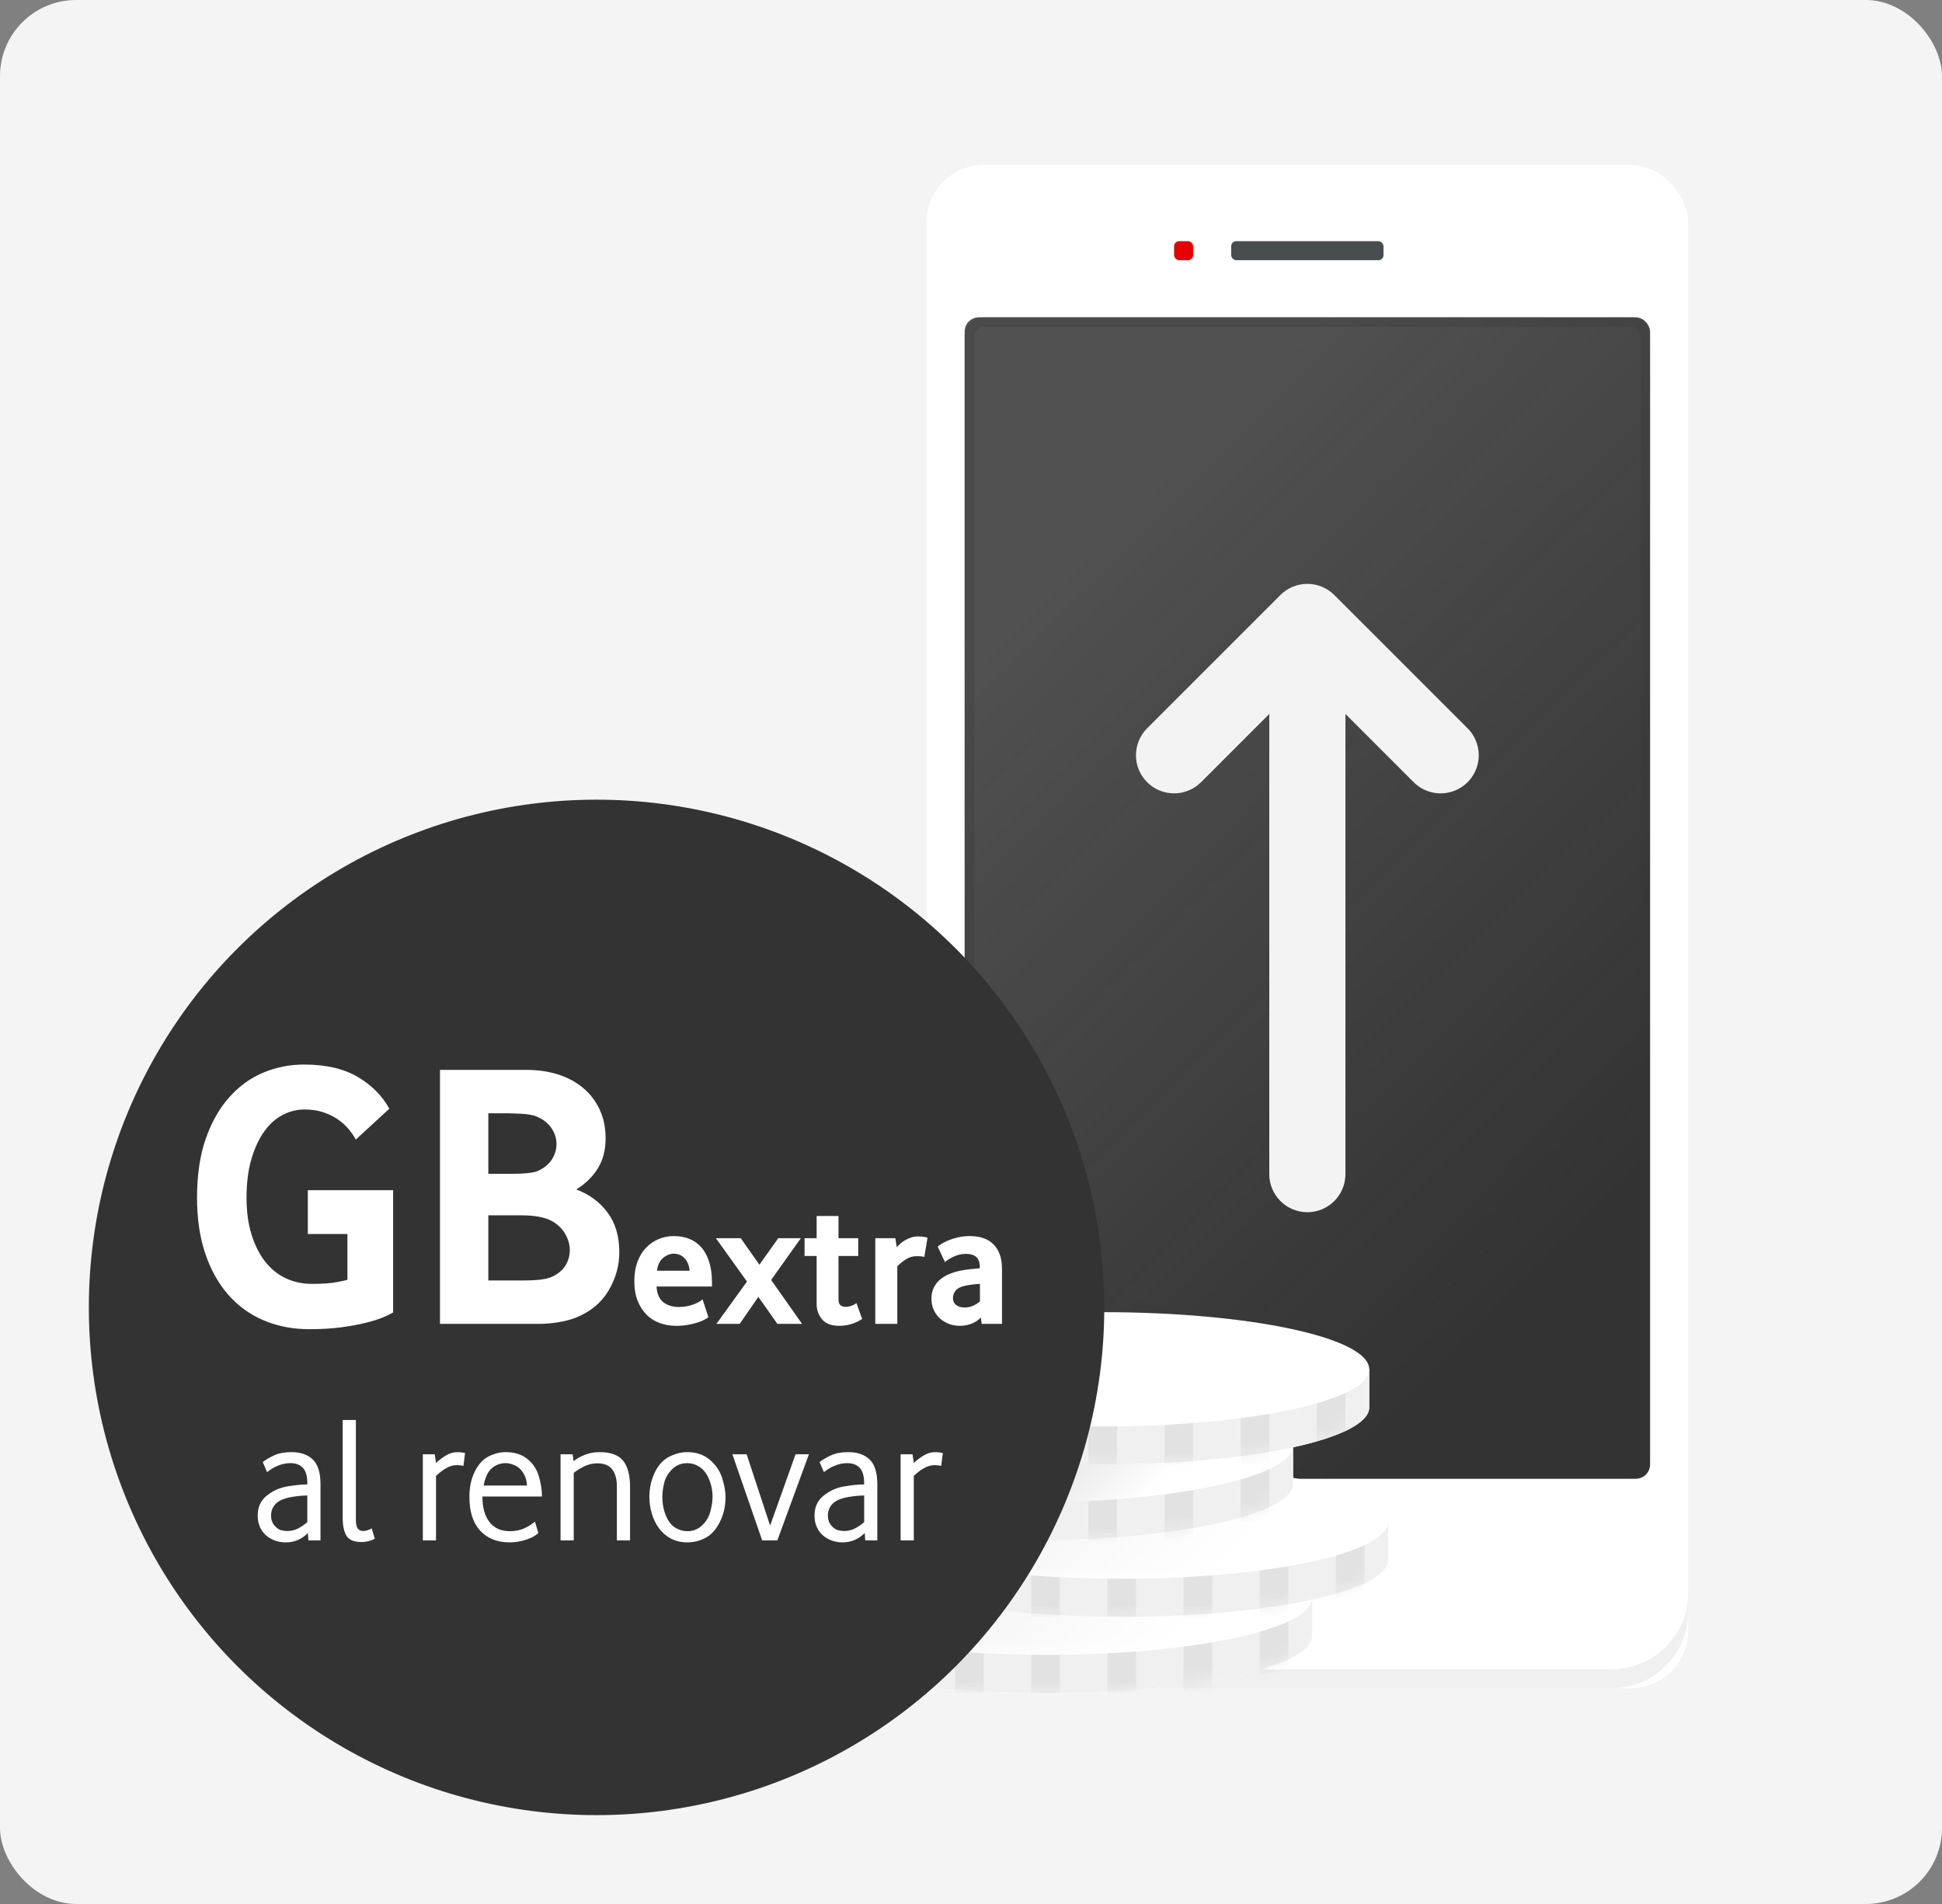 <?xml version="1.0" encoding="UTF-8"?>
<svg width="153px" height="150px" viewBox="0 0 153 150" version="1.1" xmlns="http://www.w3.org/2000/svg" xmlns:xlink="http://www.w3.org/1999/xlink">
    <rect x="0" y="0" width="153" height="150" fill="#808080" stroke="none"/>
    <title>Imagen prepago</title>
    <defs>
        <rect id="path-1" x="0" y="0" width="153" height="150" rx="6"></rect>
        <linearGradient x1="26.824%" y1="10.73%" x2="73.176%" y2="89.27%" id="linearGradient-3">
            <stop stop-color="#FFFFFF" stop-opacity="0.3" offset="0%"></stop>
            <stop stop-color="#F6F6F6" stop-opacity="0" offset="100%"></stop>
        </linearGradient>
        <path d="M39.375,1.875 L39.375,2.565 C35.708,1.252 29.025,0.375 21.375,0.375 C13.725,0.375 7.043,1.252 3.375,2.565 L3.375,1.875 L0.375,1.875 L0.375,4.875 C0.375,7.357 9.78,9.375 21.375,9.375 C32.97,9.375 42.375,7.357 42.375,4.875 L42.375,1.875 L39.375,1.875 Z" id="path-4"></path>
        <ellipse id="path-6" cx="21.375" cy="4.875" rx="21" ry="4.5"></ellipse>
        <linearGradient x1="23.831%" y1="42.479%" x2="77.531%" y2="55.996%" id="linearGradient-8">
            <stop stop-color="#000000" offset="0%"></stop>
            <stop stop-color="#000000" stop-opacity="0" offset="100%"></stop>
        </linearGradient>
        <path d="M39.375,1.875 L39.375,2.565 C35.708,1.252 29.025,0.375 21.375,0.375 C13.725,0.375 7.043,1.252 3.375,2.565 L3.375,1.875 L0.375,1.875 L0.375,4.875 C0.375,7.357 9.78,9.375 21.375,9.375 C32.97,9.375 42.375,7.357 42.375,4.875 L42.375,1.875 L39.375,1.875 Z" id="path-9"></path>
        <ellipse id="path-11" cx="21.375" cy="4.875" rx="21" ry="4.5"></ellipse>
        <linearGradient x1="25.615%" y1="44.993%" x2="75.534%" y2="54.946%" id="linearGradient-13">
            <stop stop-color="#000000" offset="0%"></stop>
            <stop stop-color="#000000" stop-opacity="0" offset="100%"></stop>
        </linearGradient>
        <path d="M39.375,1.875 L39.375,2.565 C35.708,1.252 29.025,0.375 21.375,0.375 C13.725,0.375 7.043,1.252 3.375,2.565 L3.375,1.875 L0.375,1.875 L0.375,4.875 C0.375,7.357 9.78,9.375 21.375,9.375 C32.97,9.375 42.375,7.357 42.375,4.875 L42.375,1.875 L39.375,1.875 Z" id="path-14"></path>
        <linearGradient x1="23.432%" y1="42.471%" x2="77.368%" y2="56.001%" id="linearGradient-16">
            <stop stop-color="#000000" offset="0%"></stop>
            <stop stop-color="#000000" stop-opacity="0" offset="100%"></stop>
        </linearGradient>
        <path d="M39.375,1.875 L39.375,2.565 C35.708,1.252 29.025,0.375 21.375,0.375 C13.725,0.375 7.043,1.252 3.375,2.565 L3.375,1.875 L0.375,1.875 L0.375,4.875 C0.375,7.357 9.78,9.375 21.375,9.375 C32.97,9.375 42.375,7.357 42.375,4.875 L42.375,1.875 L39.375,1.875 Z" id="path-17"></path>
    </defs>
    <g id="Page-1" stroke="none" stroke-width="1" fill="none" fill-rule="evenodd">
        <g id="PLP-T-Movil---Prepago---Desktop" transform="translate(-871, -863)">
            <g id="Prepago" transform="translate(649, 843)">
                <g id="Imagen-prepago" transform="translate(222, 20)">
                    <g id="prepago">
                        <mask id="mask-2" fill="white">
                            <use xlink:href="#path-1"></use>
                        </mask>
                        <use id="Mask" fill="#F4F4F4" xlink:href="#path-1"></use>
                        <g id="Group" mask="url(#mask-2)">
                            <g transform="translate(31, 1)" id="top-up-hi-dark">
                                <rect id="Rectangle" fill="#FFFFFF" fill-rule="nonzero" x="42" y="12" width="60" height="120" rx="4.5"></rect>
                                <path d="M96,130.5 L48,130.5 C44.686,130.5 42,127.814 42,124.5 L42,126 C42,129.314 44.686,132 48,132 L96,132 C99.314,132 102,129.314 102,126 L102,124.5 C102,127.814 99.314,130.5 96,130.5 Z" id="Path" fill="#000000" fill-rule="nonzero" opacity="0.06"></path>
                                <rect id="Rectangle" fill="#333333" fill-rule="nonzero" x="45" y="24" width="54" height="91.5" rx="1.125"></rect>
                                <rect id="Rectangle" fill="#4A4D4E" fill-rule="nonzero" x="66" y="18" width="12" height="1.5" rx="0.399"></rect>
                                <rect id="Rectangle" fill="#E60000" fill-rule="nonzero" x="61.5" y="18" width="1.5" height="1.5" rx="0.399"></rect>
                                <rect id="2c8bd59e-8208-4950-a411-d22bbbda0b23" x="0" y="0" width="144" height="144"></rect>
                                <rect id="Rectangle" fill="url(#linearGradient-3)" fill-rule="nonzero" opacity="0.5" x="45" y="24" width="54" height="91.5" rx="1.125"></rect>
                                <g id="Group" opacity="0.24" transform="translate(45, 24)" fill="#333333" fill-rule="nonzero">
                                    <path d="M52.5,0.75 C52.914,0.75 53.25,1.086 53.25,1.5 L53.25,90 C53.25,90.414 52.914,90.75 52.5,90.75 L1.5,90.75 C1.086,90.75 0.75,90.414 0.75,90 L0.75,1.5 C0.75,1.086 1.086,0.75 1.5,0.75 L52.5,0.75 L52.5,0.75 Z M52.5,0 L1.5,0 C0.672,0 0,0.672 0,1.5 L0,90 C0,90.828 0.672,91.5 1.5,91.5 L52.5,91.5 C53.328,91.5 54,90.828 54,90 L54,1.5 C54,0.672 53.328,0 52.5,0 Z" id="Shape"></path>
                                </g>
                                <rect id="eb752a2e-fbf3-434c-aace-e5b6cb2d4159" x="0" y="0" width="144" height="144"></rect>
                                <path d="M69.375,124.875 L69.375,125.565 C65.707,124.252 59.025,123.375 51.375,123.375 C43.725,123.375 37.042,124.252 33.375,125.565 L33.375,124.875 L30.375,124.875 L30.375,127.875 C30.375,130.357 39.78,132.375 51.375,132.375 C62.97,132.375 72.375,130.357 72.375,127.875 L72.375,124.875 L69.375,124.875 Z" id="Path" fill="#FFFFFF" fill-rule="nonzero"></path>
                                <path d="M69.375,124.875 L69.375,125.565 C65.707,124.252 59.025,123.375 51.375,123.375 C43.725,123.375 37.042,124.252 33.375,125.565 L33.375,124.875 L30.375,124.875 L30.375,127.875 C30.375,130.357 39.78,132.375 51.375,132.375 C62.97,132.375 72.375,130.357 72.375,127.875 L72.375,124.875 L69.375,124.875 Z" id="Path" fill="#FFFFFF" fill-rule="nonzero"></path>
                                <path d="M69.375,124.875 L69.375,125.565 C65.707,124.252 59.025,123.375 51.375,123.375 C43.725,123.375 37.042,124.252 33.375,125.565 L33.375,124.875 L30.375,124.875 L30.375,127.875 C30.375,130.357 39.78,132.375 51.375,132.375 C62.97,132.375 72.375,130.357 72.375,127.875 L72.375,124.875 L69.375,124.875 Z" id="Path" fill="#000000" fill-rule="nonzero" opacity="0.06"></path>
                                <g id="Clipped" transform="translate(30, 123)">
                                    <mask id="mask-5" fill="white">
                                        <use xlink:href="#path-4"></use>
                                    </mask>
                                    <g id="Path"></g>
                                    <g id="Group" opacity="0.06" mask="url(#mask-5)" stroke="#000000" stroke-width="2.25">
                                        <g transform="translate(3, 1.5)" id="Path">
                                            <line x1="0.375" y1="1.875" x2="0.375" y2="6.375"></line>
                                            <line x1="6.375" y1="1.875" x2="6.375" y2="7.875"></line>
                                            <line x1="12.375" y1="1.875" x2="12.375" y2="7.875"></line>
                                            <line x1="18.375" y1="1.875" x2="18.375" y2="7.875"></line>
                                            <line x1="24.375" y1="1.875" x2="24.375" y2="7.875"></line>
                                            <line x1="30.375" y1="1.875" x2="30.375" y2="7.875"></line>
                                            <line x1="36.375" y1="0.375" x2="36.375" y2="6.375"></line>
                                        </g>
                                    </g>
                                </g>
                                <ellipse id="Oval" fill="#FFFFFF" fill-rule="nonzero" cx="51.375" cy="124.875" rx="21" ry="4.5"></ellipse>
                                <g id="Clipped" transform="translate(30, 120)">
                                    <mask id="mask-7" fill="white">
                                        <use xlink:href="#path-6"></use>
                                    </mask>
                                    <g id="Oval"></g>
                                    <path d="M42.375,4.875 C42.375,2.535 34.05,0.615 23.4,0.375 L6.593,2.685 L12.877,9 C15.48,9.248 18.352,9.383 21.375,9.383 C33,9.375 42.375,7.357 42.375,4.875 Z" id="Path" fill="url(#linearGradient-8)" fill-rule="nonzero" opacity="0.2" mask="url(#mask-7)"></path>
                                </g>
                                <path d="M75.375,118.875 L75.375,119.565 C71.707,118.252 65.025,117.375 57.375,117.375 C49.725,117.375 43.042,118.252 39.375,119.565 L39.375,118.875 L36.375,118.875 L36.375,121.875 C36.375,124.358 45.78,126.375 57.375,126.375 C68.97,126.375 78.375,124.358 78.375,121.875 L78.375,118.875 L75.375,118.875 Z" id="Path" fill="#FFFFFF" fill-rule="nonzero"></path>
                                <path d="M75.375,118.875 L75.375,119.565 C71.707,118.252 65.025,117.375 57.375,117.375 C49.725,117.375 43.042,118.252 39.375,119.565 L39.375,118.875 L36.375,118.875 L36.375,121.875 C36.375,124.358 45.78,126.375 57.375,126.375 C68.97,126.375 78.375,124.358 78.375,121.875 L78.375,118.875 L75.375,118.875 Z" id="Path" fill="#FFFFFF" fill-rule="nonzero"></path>
                                <path d="M75.375,118.875 L75.375,119.565 C71.707,118.252 65.025,117.375 57.375,117.375 C49.725,117.375 43.042,118.252 39.375,119.565 L39.375,118.875 L36.375,118.875 L36.375,121.875 C36.375,124.358 45.78,126.375 57.375,126.375 C68.97,126.375 78.375,124.358 78.375,121.875 L78.375,118.875 L75.375,118.875 Z" id="Path" fill="#000000" fill-rule="nonzero" opacity="0.06"></path>
                                <g id="Clipped" transform="translate(36, 117)">
                                    <mask id="mask-10" fill="white">
                                        <use xlink:href="#path-9"></use>
                                    </mask>
                                    <g id="Path"></g>
                                    <g id="Group" opacity="0.06" mask="url(#mask-10)" stroke="#000000" stroke-width="2.25">
                                        <g transform="translate(3, 1.5)" id="Path">
                                            <line x1="0.375" y1="1.875" x2="0.375" y2="6.375"></line>
                                            <line x1="6.375" y1="1.875" x2="6.375" y2="7.875"></line>
                                            <line x1="12.375" y1="1.875" x2="12.375" y2="7.875"></line>
                                            <line x1="18.375" y1="1.875" x2="18.375" y2="7.875"></line>
                                            <line x1="24.375" y1="1.875" x2="24.375" y2="7.875"></line>
                                            <line x1="30.375" y1="1.875" x2="30.375" y2="7.875"></line>
                                            <line x1="36.375" y1="0.375" x2="36.375" y2="6.375"></line>
                                        </g>
                                    </g>
                                </g>
                                <ellipse id="Oval" fill="#FFFFFF" fill-rule="nonzero" cx="57.375" cy="118.875" rx="21" ry="4.5"></ellipse>
                                <g id="Clipped" transform="translate(36, 114)">
                                    <mask id="mask-12" fill="white">
                                        <use xlink:href="#path-11"></use>
                                    </mask>
                                    <g id="Oval"></g>
                                    <path d="M0.623,5.43 L1.567,6.375 C4.44,8.123 12.225,9.375 21.375,9.375 C32.97,9.375 42.375,7.357 42.375,4.875 C42.375,3.263 38.4,1.875 32.438,1.05 L0.623,5.43 Z" id="Path" fill="url(#linearGradient-13)" fill-rule="nonzero" opacity="0.2" mask="url(#mask-12)"></path>
                                </g>
                                <path d="M67.875,112.875 L67.875,113.565 C64.207,112.252 57.525,111.375 49.875,111.375 C42.225,111.375 35.542,112.252 31.875,113.565 L31.875,112.875 L28.875,112.875 L28.875,115.875 C28.875,118.358 38.28,120.375 49.875,120.375 C61.47,120.375 70.875,118.358 70.875,115.875 L70.875,112.875 L67.875,112.875 Z" id="Path" fill="#FFFFFF" fill-rule="nonzero"></path>
                                <path d="M67.875,112.875 L67.875,113.565 C64.207,112.252 57.525,111.375 49.875,111.375 C42.225,111.375 35.542,112.252 31.875,113.565 L31.875,112.875 L28.875,112.875 L28.875,115.875 C28.875,118.358 38.28,120.375 49.875,120.375 C61.47,120.375 70.875,118.358 70.875,115.875 L70.875,112.875 L67.875,112.875 Z" id="Path" fill="#FFFFFF" fill-rule="nonzero"></path>
                                <path d="M67.875,112.875 L67.875,113.565 C64.207,112.252 57.525,111.375 49.875,111.375 C42.225,111.375 35.542,112.252 31.875,113.565 L31.875,112.875 L28.875,112.875 L28.875,115.875 C28.875,118.358 38.28,120.375 49.875,120.375 C61.47,120.375 70.875,118.358 70.875,115.875 L70.875,112.875 L67.875,112.875 Z" id="Path" fill="#000000" fill-rule="nonzero" opacity="0.06"></path>
                                <g id="Clipped" transform="translate(28.5, 111)">
                                    <mask id="mask-15" fill="white">
                                        <use xlink:href="#path-14"></use>
                                    </mask>
                                    <g id="Path"></g>
                                    <g id="Group" opacity="0.06" mask="url(#mask-15)" stroke="#000000" stroke-width="2.25">
                                        <g transform="translate(3, 1.5)" id="Path">
                                            <line x1="0.375" y1="1.875" x2="0.375" y2="6.375"></line>
                                            <line x1="6.375" y1="1.875" x2="6.375" y2="7.875"></line>
                                            <line x1="12.375" y1="1.875" x2="12.375" y2="7.875"></line>
                                            <line x1="18.375" y1="1.875" x2="18.375" y2="7.875"></line>
                                            <line x1="24.375" y1="1.875" x2="24.375" y2="7.875"></line>
                                            <line x1="30.375" y1="1.875" x2="30.375" y2="7.875"></line>
                                            <line x1="36.375" y1="0.375" x2="36.375" y2="6.375"></line>
                                        </g>
                                    </g>
                                </g>
                                <ellipse id="Oval" fill="#FFFFFF" fill-rule="nonzero" cx="49.875" cy="112.875" rx="21" ry="4.5"></ellipse>
                                <path d="M50.782,108.382 L35.032,110.558 L41.445,117 C44.025,117.24 46.875,117.375 49.875,117.375 L50.325,117.375 C52.455,117.375 54.907,117.263 57.63,117.06 C63.922,116.528 68.715,115.358 70.305,113.925 L70.808,113.235 C70.85,113.122 70.873,113.003 70.875,112.882 C70.882,112.813 70.882,112.742 70.875,112.672 L69.435,111.233 C66.45,109.612 59.25,108.457 50.782,108.382 Z" id="Path" fill="url(#linearGradient-16)" fill-rule="nonzero" opacity="0.2"></path>
                                <path d="M73.875,106.875 L73.875,107.565 C70.207,106.252 63.525,105.375 55.875,105.375 C48.225,105.375 41.542,106.252 37.875,107.565 L37.875,106.875 L34.875,106.875 L34.875,109.875 C34.875,112.358 44.28,114.375 55.875,114.375 C67.47,114.375 76.875,112.358 76.875,109.875 L76.875,106.875 L73.875,106.875 Z" id="Path" fill="#FFFFFF" fill-rule="nonzero"></path>
                                <path d="M73.875,106.875 L73.875,107.565 C70.207,106.252 63.525,105.375 55.875,105.375 C48.225,105.375 41.542,106.252 37.875,107.565 L37.875,106.875 L34.875,106.875 L34.875,109.875 C34.875,112.358 44.28,114.375 55.875,114.375 C67.47,114.375 76.875,112.358 76.875,109.875 L76.875,106.875 L73.875,106.875 Z" id="Path" fill="#FFFFFF" fill-rule="nonzero"></path>
                                <path d="M73.875,106.875 L73.875,107.565 C70.207,106.252 63.525,105.375 55.875,105.375 C48.225,105.375 41.542,106.252 37.875,107.565 L37.875,106.875 L34.875,106.875 L34.875,109.875 C34.875,112.358 44.28,114.375 55.875,114.375 C67.47,114.375 76.875,112.358 76.875,109.875 L76.875,106.875 L73.875,106.875 Z" id="Path" fill="#000000" fill-rule="nonzero" opacity="0.06"></path>
                                <g id="Clipped" transform="translate(34.5, 105)">
                                    <mask id="mask-18" fill="white">
                                        <use xlink:href="#path-17"></use>
                                    </mask>
                                    <g id="Path"></g>
                                    <g id="Group" opacity="0.06" mask="url(#mask-18)" stroke="#000000" stroke-width="2.25">
                                        <g transform="translate(3, 1.5)" id="Path">
                                            <line x1="0.375" y1="1.875" x2="0.375" y2="6.375"></line>
                                            <line x1="6.375" y1="1.875" x2="6.375" y2="7.875"></line>
                                            <line x1="12.375" y1="1.875" x2="12.375" y2="7.875"></line>
                                            <line x1="18.375" y1="1.875" x2="18.375" y2="7.875"></line>
                                            <line x1="24.375" y1="1.875" x2="24.375" y2="7.875"></line>
                                            <line x1="30.375" y1="1.875" x2="30.375" y2="7.875"></line>
                                            <line x1="36.375" y1="0.375" x2="36.375" y2="6.375"></line>
                                        </g>
                                    </g>
                                </g>
                                <ellipse id="Oval" fill="#FFFFFF" fill-rule="nonzero" cx="55.875" cy="106.875" rx="21" ry="4.5"></ellipse>
                                <path d="M84.623,56.377 L74.123,45.877 C73.56,45.314 72.796,44.998 72,44.998 C71.204,44.998 70.44,45.314 69.877,45.877 L59.377,56.377 C58.205,57.55 58.205,59.45 59.377,60.623 C60.55,61.795 62.45,61.795 63.623,60.623 L69,55.245 L69,91.5 C69,93.157 70.343,94.5 72,94.5 C73.657,94.5 75,93.157 75,91.5 L75,55.245 L80.377,60.623 C81.136,61.381 82.241,61.677 83.277,61.399 C84.313,61.122 85.122,60.313 85.399,59.277 C85.677,58.241 85.381,57.136 84.623,56.377 Z" id="Path" fill="#FFFFFF" fill-rule="nonzero"></path>
                                <path d="M84.623,56.377 L74.123,45.877 C73.56,45.314 72.796,44.998 72,44.998 C71.204,44.998 70.44,45.314 69.877,45.877 L59.377,56.377 C58.205,57.55 58.205,59.45 59.377,60.623 C60.55,61.795 62.45,61.795 63.623,60.623 L69,55.245 L69,91.5 C69,93.157 70.343,94.5 72,94.5 C73.657,94.5 75,93.157 75,91.5 L75,55.245 L80.377,60.623 C81.136,61.381 82.241,61.677 83.277,61.399 C84.313,61.122 85.122,60.313 85.399,59.277 C85.677,58.241 85.381,57.136 84.623,56.377 Z" id="Path" fill="#333333" fill-rule="nonzero" opacity="0.06"></path>
                            </g>
                        </g>
                    </g>
                    <g id="Bolo-50-responsive" transform="translate(7, 63)">
                        <circle id="Oval-Copy-4" fill="#333333" cx="40" cy="40" r="40"></circle>
                        <g id="Group" transform="translate(6.462, 24)" fill="#FFFFFF" fill-rule="nonzero">
                            <path d="M9.044,34.512 C9.395,34.512 9.717,34.448 10.011,34.32 C10.305,34.192 10.565,34.009 10.793,33.772 L10.793,33.772 L10.836,34.356 L11.788,34.356 L11.788,29.933 C11.788,29.023 11.587,28.373 11.184,27.985 C10.781,27.596 10.219,27.402 9.499,27.402 C8.959,27.402 8.508,27.485 8.148,27.651 C7.788,27.817 7.484,27.994 7.238,28.184 L7.238,28.184 L7.579,28.98 C7.873,28.743 8.176,28.565 8.489,28.447 C8.802,28.328 9.11,28.269 9.414,28.269 C9.84,28.269 10.17,28.392 10.402,28.639 C10.634,28.885 10.75,29.293 10.75,29.862 L10.75,29.862 L10.75,29.947 C10.324,29.947 9.807,29.997 9.2,30.097 C8.594,30.196 8.048,30.438 7.565,30.822 C7.081,31.206 6.84,31.729 6.84,32.393 C6.84,32.744 6.901,33.052 7.025,33.317 C7.148,33.583 7.314,33.803 7.522,33.979 C7.731,34.154 7.965,34.287 8.226,34.377 C8.487,34.467 8.759,34.512 9.044,34.512 Z M9.172,33.616 C9.03,33.616 8.868,33.595 8.688,33.552 C8.508,33.509 8.33,33.384 8.155,33.175 C7.98,32.967 7.892,32.711 7.892,32.407 C7.892,32.066 7.996,31.775 8.205,31.533 C8.413,31.291 8.738,31.116 9.179,31.007 C9.62,30.898 10.144,30.834 10.75,30.815 L10.75,30.815 L10.75,32.919 C10.532,33.109 10.293,33.272 10.032,33.41 C9.771,33.547 9.485,33.616 9.172,33.616 Z M15.002,34.483 C15.22,34.483 15.422,34.457 15.607,34.405 C15.791,34.353 15.945,34.294 16.069,34.228 L16.069,34.228 L15.827,33.417 C15.562,33.55 15.339,33.616 15.159,33.616 C14.96,33.616 14.813,33.547 14.718,33.41 C14.623,33.272 14.576,33.047 14.576,32.734 L14.576,32.734 L14.576,24.871 L13.538,24.871 L13.538,32.564 C13.538,33.218 13.642,33.701 13.85,34.014 C14.059,34.327 14.443,34.483 15.002,34.483 Z M20.889,34.356 L20.889,29.279 C21.107,29.061 21.361,28.864 21.65,28.689 C21.939,28.513 22.236,28.426 22.539,28.426 C22.7,28.426 22.871,28.445 23.051,28.482 L23.051,28.482 L23.179,27.473 C22.961,27.425 22.767,27.402 22.596,27.402 C22.274,27.402 21.973,27.485 21.693,27.651 C21.413,27.817 21.145,28.018 20.889,28.255 L20.889,28.255 L20.79,27.572 L19.851,27.572 L19.851,34.356 L20.889,34.356 Z M26.677,34.512 C27.123,34.512 27.561,34.441 27.993,34.299 C28.424,34.156 28.744,33.981 28.952,33.772 L28.952,33.772 L28.682,32.877 C28.426,33.095 28.137,33.275 27.815,33.417 C27.492,33.559 27.123,33.63 26.706,33.63 C26.004,33.63 25.468,33.389 25.099,32.905 C24.729,32.422 24.544,31.753 24.544,30.9 L24.544,30.9 L29.237,30.9 C29.237,30.388 29.154,29.852 28.988,29.293 C28.822,28.734 28.516,28.279 28.071,27.928 C27.625,27.577 27.066,27.402 26.393,27.402 C25.947,27.402 25.502,27.511 25.056,27.729 C24.61,27.947 24.243,28.34 23.954,28.909 C23.665,29.478 23.52,30.151 23.52,30.928 C23.52,32.094 23.805,32.983 24.373,33.595 C24.942,34.206 25.71,34.512 26.677,34.512 Z M28.057,30.033 L24.644,30.033 C24.757,29.397 24.971,28.945 25.284,28.674 C25.596,28.404 25.966,28.269 26.393,28.269 C26.582,28.269 26.81,28.324 27.075,28.433 C27.341,28.542 27.566,28.738 27.751,29.023 C27.936,29.307 28.038,29.644 28.057,30.033 L28.057,30.033 Z M31.74,34.356 L31.74,29.037 C31.977,28.847 32.256,28.674 32.579,28.518 C32.901,28.362 33.237,28.283 33.588,28.283 C34.138,28.283 34.534,28.445 34.776,28.767 C35.017,29.089 35.138,29.535 35.138,30.104 L35.138,30.104 L35.138,34.356 L36.176,34.356 L36.176,30.132 C36.176,29.222 35.996,28.539 35.636,28.084 C35.276,27.629 34.65,27.402 33.759,27.402 C33.37,27.402 33,27.468 32.65,27.601 C32.299,27.734 31.991,27.904 31.725,28.113 L31.725,28.113 L31.654,27.572 L30.701,27.572 L30.701,34.356 L31.74,34.356 Z M40.698,34.512 C41.191,34.512 41.665,34.393 42.12,34.156 C42.576,33.919 42.952,33.502 43.251,32.905 C43.55,32.308 43.699,31.658 43.699,30.957 C43.699,30.511 43.611,30.009 43.436,29.449 C43.26,28.89 42.936,28.409 42.462,28.006 C41.988,27.603 41.4,27.402 40.698,27.402 C40.196,27.402 39.708,27.527 39.234,27.779 C38.76,28.03 38.385,28.449 38.11,29.037 C37.835,29.625 37.698,30.255 37.698,30.928 C37.698,31.374 37.762,31.812 37.89,32.244 C38.018,32.675 38.205,33.059 38.452,33.396 C38.698,33.732 39.009,34.002 39.383,34.206 C39.758,34.41 40.196,34.512 40.698,34.512 Z M40.698,33.63 C40.367,33.63 40.049,33.54 39.746,33.36 C39.442,33.18 39.196,32.865 39.006,32.414 C38.817,31.964 38.722,31.469 38.722,30.928 C38.722,30.597 38.769,30.232 38.864,29.833 C38.959,29.435 39.167,29.075 39.49,28.753 C39.812,28.43 40.215,28.269 40.698,28.269 C41.021,28.269 41.334,28.364 41.637,28.554 C41.94,28.743 42.189,29.058 42.384,29.499 C42.578,29.94 42.675,30.421 42.675,30.943 C42.675,31.274 42.618,31.654 42.504,32.08 C42.391,32.507 42.173,32.872 41.85,33.175 C41.528,33.479 41.144,33.63 40.698,33.63 Z M47.78,34.356 L50.269,27.572 L49.216,27.572 L47.211,33.189 L45.363,27.572 L44.239,27.572 L46.586,34.356 L47.78,34.356 Z M52.914,34.512 C53.264,34.512 53.587,34.448 53.881,34.32 C54.175,34.192 54.435,34.009 54.663,33.772 L54.663,33.772 L54.705,34.356 L55.658,34.356 L55.658,29.933 C55.658,29.023 55.457,28.373 55.054,27.985 C54.651,27.596 54.089,27.402 53.369,27.402 C52.828,27.402 52.378,27.485 52.018,27.651 C51.658,27.817 51.354,27.994 51.108,28.184 L51.108,28.184 L51.449,28.98 C51.743,28.743 52.046,28.565 52.359,28.447 C52.672,28.328 52.98,28.269 53.283,28.269 C53.71,28.269 54.04,28.392 54.272,28.639 C54.504,28.885 54.62,29.293 54.62,29.862 L54.62,29.862 L54.62,29.947 C54.194,29.947 53.677,29.997 53.07,30.097 C52.463,30.196 51.918,30.438 51.435,30.822 C50.951,31.206 50.71,31.729 50.71,32.393 C50.71,32.744 50.771,33.052 50.894,33.317 C51.018,33.583 51.184,33.803 51.392,33.979 C51.601,34.154 51.835,34.287 52.096,34.377 C52.357,34.467 52.629,34.512 52.914,34.512 Z M53.042,33.616 C52.9,33.616 52.738,33.595 52.558,33.552 C52.378,33.509 52.2,33.384 52.025,33.175 C51.85,32.967 51.762,32.711 51.762,32.407 C51.762,32.066 51.866,31.775 52.075,31.533 C52.283,31.291 52.608,31.116 53.049,31.007 C53.49,30.898 54.013,30.834 54.62,30.815 L54.62,30.815 L54.62,32.919 C54.402,33.109 54.163,33.272 53.902,33.41 C53.641,33.547 53.355,33.616 53.042,33.616 Z M58.531,34.356 L58.531,29.279 C58.749,29.061 59.002,28.864 59.292,28.689 C59.581,28.513 59.877,28.426 60.18,28.426 C60.341,28.426 60.512,28.445 60.692,28.482 L60.692,28.482 L60.82,27.473 C60.602,27.425 60.408,27.402 60.237,27.402 C59.915,27.402 59.614,27.485 59.334,27.651 C59.055,27.817 58.787,28.018 58.531,28.255 L58.531,28.255 L58.431,27.572 L57.493,27.572 L57.493,34.356 L58.531,34.356 Z" id="alrenovar"></path>
                            <path d="M10.911,17.717 C11.851,17.717 12.691,17.667 13.431,17.567 C14.171,17.467 14.821,17.347 15.381,17.207 C15.941,17.067 16.396,16.922 16.746,16.772 C17.096,16.622 17.351,16.497 17.511,16.397 L17.511,16.397 L17.511,6.767 L10.791,6.767 L10.791,10.217 L13.911,10.217 L13.911,13.817 C13.831,13.857 13.546,13.922 13.056,14.012 C12.566,14.102 11.921,14.147 11.121,14.147 C10.361,14.147 9.666,13.997 9.036,13.697 C8.406,13.397 7.866,12.957 7.416,12.377 C6.966,11.797 6.611,11.087 6.351,10.247 C6.091,9.407 5.961,8.447 5.961,7.367 C5.961,6.187 6.091,5.162 6.351,4.292 C6.611,3.422 6.951,2.697 7.371,2.117 C7.791,1.537 8.276,1.107 8.826,0.827 C9.376,0.547 9.941,0.407 10.521,0.407 C11.081,0.407 11.581,0.482 12.021,0.632 C12.461,0.782 12.846,0.972 13.176,1.202 C13.506,1.432 13.786,1.687 14.016,1.967 C14.246,2.247 14.431,2.517 14.571,2.777 L14.571,2.777 L17.211,0.347 C16.651,-0.673 15.821,-1.508 14.721,-2.158 C13.621,-2.808 12.211,-3.133 10.491,-3.133 C9.371,-3.133 8.306,-2.923 7.296,-2.503 C6.286,-2.083 5.391,-1.438 4.611,-0.568 C3.831,0.302 3.211,1.392 2.751,2.702 C2.291,4.012 2.061,5.567 2.061,7.367 C2.061,9.007 2.276,10.467 2.706,11.747 C3.136,13.027 3.741,14.112 4.521,15.002 C5.301,15.892 6.236,16.567 7.326,17.027 C8.416,17.487 9.611,17.717 10.911,17.717 Z M29.001,17.297 C29.481,17.297 29.976,17.257 30.486,17.177 C30.996,17.097 31.461,16.977 31.881,16.817 C33.041,16.357 33.906,15.647 34.476,14.687 C35.046,13.727 35.331,12.717 35.331,11.657 C35.331,10.397 35.021,9.352 34.401,8.522 C33.781,7.692 32.961,7.087 31.941,6.707 C32.681,6.247 33.251,5.687 33.651,5.027 C34.051,4.367 34.251,3.587 34.251,2.687 C34.251,1.847 34.096,1.092 33.786,0.422 C33.476,-0.248 33.041,-0.818 32.481,-1.288 C31.921,-1.758 31.261,-2.113 30.501,-2.353 C29.741,-2.593 28.901,-2.713 27.981,-2.713 L27.981,-2.713 L21.201,-2.713 L21.201,17.297 L29.001,17.297 Z M26.871,5.477 L25.011,5.477 L25.011,0.707 L26.571,0.707 C26.711,0.707 26.886,0.712 27.096,0.722 C27.306,0.732 27.506,0.742 27.696,0.752 C27.886,0.762 28.066,0.782 28.236,0.812 C28.406,0.842 28.531,0.867 28.611,0.887 C29.191,1.087 29.631,1.392 29.931,1.802 C30.231,2.212 30.381,2.657 30.381,3.137 C30.381,3.537 30.271,3.922 30.051,4.292 C29.831,4.662 29.481,4.967 29.001,5.207 C28.821,5.307 28.536,5.377 28.146,5.417 C27.756,5.457 27.331,5.477 26.871,5.477 L26.871,5.477 Z M27.741,13.877 L25.011,13.877 L25.011,8.747 L27.681,8.747 C28.141,8.747 28.571,8.782 28.971,8.852 C29.371,8.922 29.721,9.037 30.021,9.197 C30.481,9.457 30.831,9.797 31.071,10.217 C31.311,10.637 31.431,11.067 31.431,11.507 C31.431,11.887 31.336,12.252 31.146,12.602 C30.956,12.952 30.651,13.247 30.231,13.487 C29.991,13.627 29.681,13.727 29.301,13.787 C28.921,13.847 28.401,13.877 27.741,13.877 L27.741,13.877 Z M39.789,17.451 C40.135,17.451 40.452,17.426 40.741,17.374 C41.031,17.323 41.283,17.262 41.497,17.192 C41.712,17.122 41.892,17.048 42.036,16.968 C42.181,16.889 42.286,16.826 42.351,16.779 L42.351,16.779 L41.889,15.365 C41.833,15.421 41.749,15.482 41.637,15.547 C41.525,15.613 41.39,15.678 41.231,15.743 C41.073,15.809 40.891,15.862 40.685,15.904 C40.48,15.946 40.261,15.967 40.027,15.967 C39.523,15.967 39.113,15.841 38.795,15.589 C38.478,15.337 38.301,14.927 38.263,14.357 L38.263,14.357 L42.631,14.357 L42.631,14.049 C42.631,13.405 42.554,12.85 42.4,12.383 C42.246,11.917 42.036,11.536 41.77,11.242 C41.504,10.948 41.189,10.731 40.825,10.591 C40.461,10.451 40.065,10.381 39.635,10.381 C39.206,10.381 38.802,10.461 38.424,10.619 C38.046,10.778 37.715,11.007 37.43,11.305 C37.146,11.604 36.922,11.973 36.758,12.411 C36.595,12.85 36.513,13.354 36.513,13.923 C36.513,14.53 36.602,15.053 36.779,15.491 C36.957,15.93 37.195,16.296 37.493,16.59 C37.792,16.884 38.14,17.101 38.536,17.241 C38.933,17.381 39.351,17.451 39.789,17.451 Z M40.867,13.111 L38.305,13.111 C38.352,12.663 38.511,12.327 38.781,12.103 C39.052,11.879 39.337,11.767 39.635,11.767 C39.775,11.767 39.913,11.793 40.048,11.844 C40.184,11.896 40.31,11.975 40.426,12.082 C40.543,12.19 40.641,12.33 40.72,12.502 C40.8,12.675 40.849,12.878 40.867,13.111 L40.867,13.111 Z M44.815,17.297 L46.285,15.169 L47.783,17.297 L49.729,17.297 L47.293,13.839 L49.631,10.549 L47.853,10.549 L46.369,12.635 L44.899,10.549 L42.939,10.549 L45.389,13.965 L42.981,17.297 L44.815,17.297 Z M52.641,17.451 C52.996,17.451 53.334,17.4 53.656,17.297 C53.978,17.195 54.247,17.064 54.461,16.905 L54.461,16.905 L54.013,15.659 C53.761,15.855 53.463,15.953 53.117,15.953 C52.977,15.953 52.856,15.911 52.753,15.827 C52.651,15.743 52.599,15.594 52.599,15.379 L52.599,15.379 L52.599,11.949 L54.153,11.949 L54.153,10.549 L52.599,10.549 L52.599,8.799 L50.877,8.799 L50.877,10.549 L49.925,10.549 L49.925,11.949 L50.877,11.949 L50.877,15.729 C50.877,16.205 51.022,16.611 51.311,16.947 C51.601,17.283 52.044,17.451 52.641,17.451 Z M57.233,17.297 L57.233,12.761 C57.411,12.575 57.63,12.395 57.891,12.222 C58.153,12.05 58.447,11.963 58.773,11.963 C58.885,11.963 58.993,11.968 59.095,11.977 C59.198,11.987 59.287,12.001 59.361,12.019 L59.361,12.019 L59.613,10.507 C59.567,10.489 59.469,10.468 59.319,10.444 C59.17,10.421 59.016,10.409 58.857,10.409 C58.68,10.409 58.51,10.435 58.346,10.486 C58.183,10.538 58.027,10.605 57.877,10.689 C57.728,10.773 57.595,10.867 57.478,10.969 C57.362,11.072 57.266,11.17 57.191,11.263 L57.191,11.263 L57.079,10.549 L55.497,10.549 L55.497,17.297 L57.233,17.297 Z M62.147,17.451 C62.493,17.451 62.81,17.393 63.099,17.276 C63.389,17.16 63.627,16.999 63.813,16.793 L63.813,16.793 L63.883,17.297 L65.479,17.297 L65.479,12.957 C65.479,12.5 65.416,12.11 65.29,11.788 C65.164,11.466 64.989,11.2 64.765,10.99 C64.541,10.78 64.275,10.626 63.967,10.528 C63.659,10.43 63.319,10.381 62.945,10.381 C62.628,10.381 62.332,10.412 62.056,10.472 C61.781,10.533 61.534,10.608 61.314,10.696 C61.095,10.785 60.908,10.876 60.754,10.969 C60.6,11.063 60.486,11.142 60.411,11.207 L60.411,11.207 L60.985,12.425 C61.051,12.369 61.137,12.306 61.244,12.236 C61.352,12.166 61.475,12.096 61.615,12.026 C61.755,11.956 61.914,11.898 62.091,11.851 C62.269,11.805 62.455,11.781 62.651,11.781 C62.987,11.781 63.251,11.861 63.442,12.019 C63.634,12.178 63.729,12.444 63.729,12.817 L63.729,12.817 L63.729,12.915 C63.552,12.934 63.33,12.955 63.064,12.978 C62.798,13.002 62.553,13.037 62.329,13.083 C62.012,13.139 61.709,13.223 61.419,13.335 C61.13,13.447 60.873,13.592 60.649,13.769 C60.425,13.947 60.248,14.164 60.117,14.42 C59.987,14.677 59.921,14.973 59.921,15.309 C59.921,15.645 59.984,15.946 60.11,16.212 C60.236,16.478 60.402,16.702 60.607,16.884 C60.813,17.066 61.048,17.206 61.314,17.304 C61.58,17.402 61.858,17.451 62.147,17.451 Z M62.553,16.009 C62.255,16.009 62.024,15.942 61.86,15.806 C61.697,15.671 61.615,15.491 61.615,15.267 C61.615,15.053 61.688,14.854 61.832,14.672 C61.977,14.49 62.236,14.362 62.609,14.287 C62.787,14.25 62.973,14.22 63.169,14.196 C63.365,14.173 63.557,14.157 63.743,14.147 L63.743,14.147 L63.743,15.519 C63.594,15.659 63.414,15.776 63.204,15.869 C62.994,15.963 62.777,16.009 62.553,16.009 Z" id="GBextra"></path>
                        </g>
                    </g>
                </g>
            </g>
        </g>
    </g>
</svg>